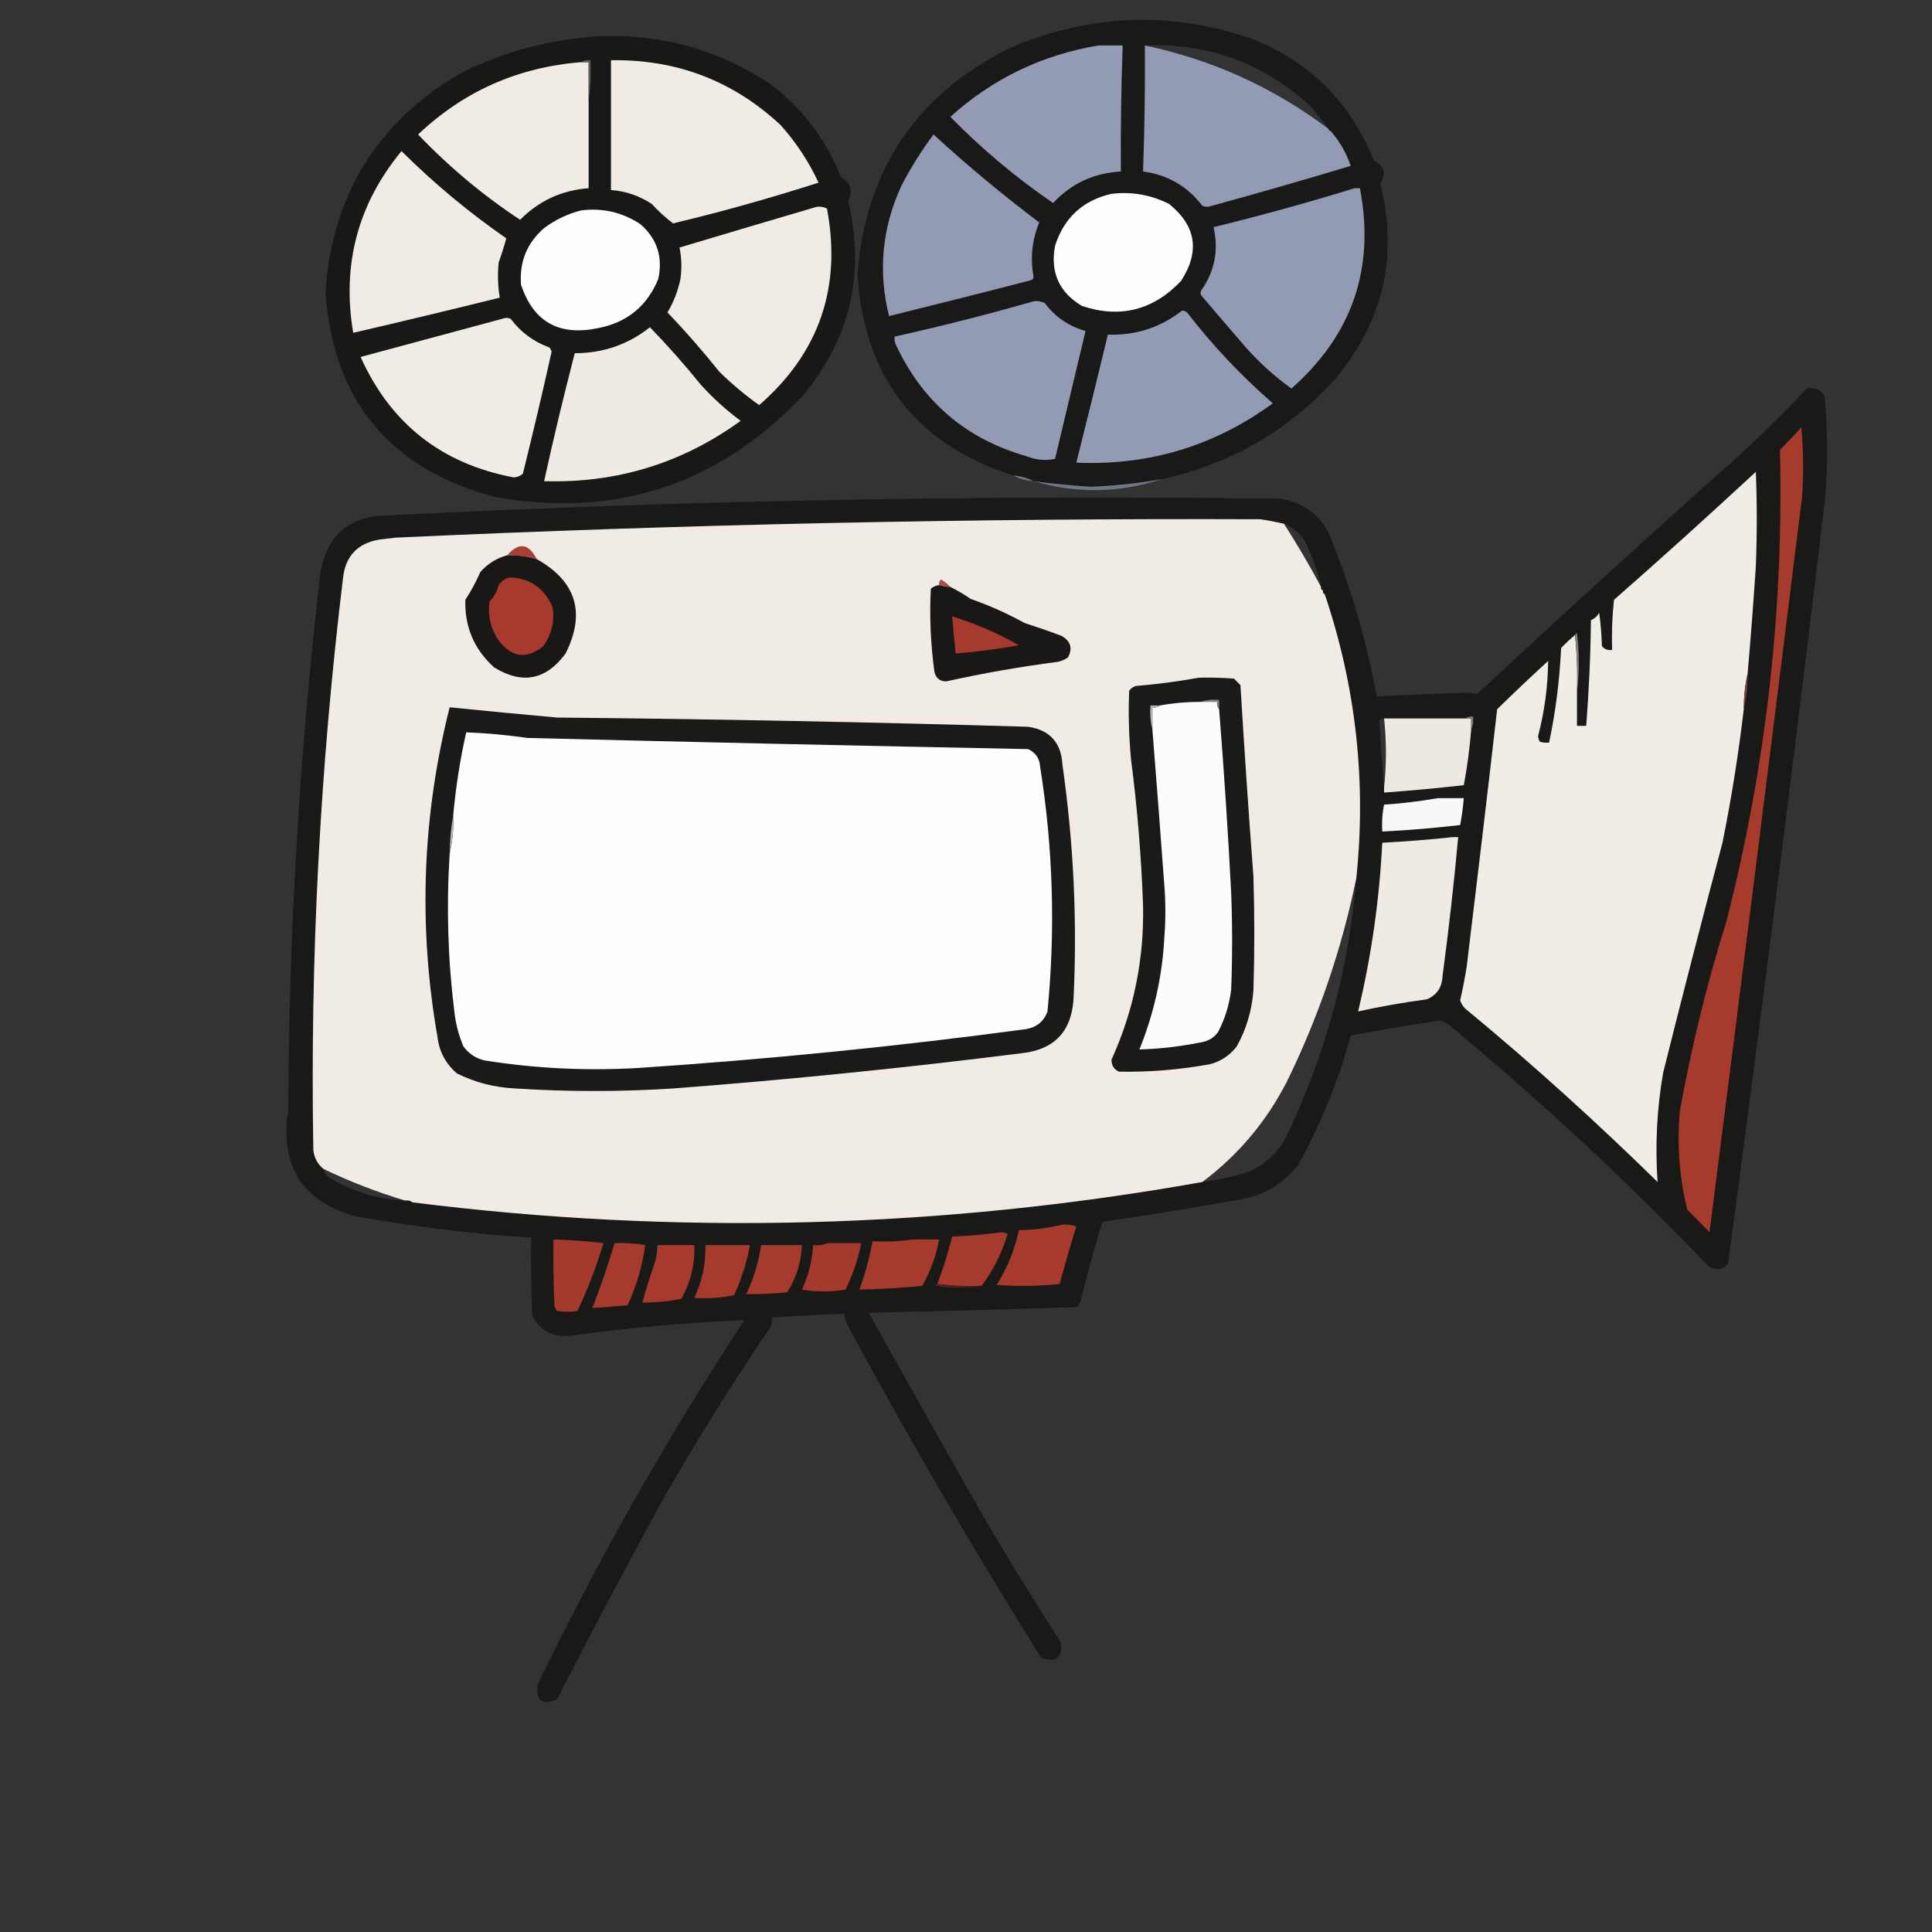 <?xml version="1.0" encoding="UTF-8"?>
<svg xmlns="http://www.w3.org/2000/svg" xmlns:xlink="http://www.w3.org/1999/xlink" width="50pt" height="50pt" viewBox="0 0 50 50" version="1.1">
<rect x="0" y="0" width="50" height="50" fill="#333333" stroke="none"/>
<defs>
<filter id="alpha" filterUnits="objectBoundingBox" x="0%" y="0%" width="100%" height="100%">
  <feColorMatrix type="matrix" in="SourceGraphic" values="0 0 0 0 1 0 0 0 0 1 0 0 0 0 1 0 0 0 1 0"/>
</filter>
<mask id="mask0">
  <g filter="url(#alpha)">
<rect x="0" y="0" width="50" height="50" style="fill:rgb(0%,0%,0%);fill-opacity:0.98;stroke:none;"/>
  </g>
</mask>
<clipPath id="clip1">
  <rect width="50" height="50"/>
</clipPath>
<g id="surface6" clip-path="url(#clip1)">
<path style=" stroke:none;fill-rule:evenodd;fill:rgb(9.412%,9.412%,8.627%);fill-opacity:1;" d="M 30.062 12.402 C 29.461 12.508 28.852 12.57 28.238 12.598 C 27.742 12.566 27.246 12.52 26.75 12.453 C 26.59 12.367 26.414 12.32 26.223 12.309 C 23.703 11.492 22.359 9.754 22.191 7.102 C 22.398 4.402 23.711 2.449 26.129 1.246 C 28.195 0.359 30.289 0.277 32.414 1.008 C 33.91 1.609 34.957 2.656 35.555 4.152 C 35.824 4.293 35.883 4.492 35.723 4.75 C 36.191 6.637 35.797 8.324 34.551 9.812 C 33.332 11.152 31.836 12.016 30.062 12.402 Z M 29.629 1.176 C 31.277 1.109 32.711 1.637 33.926 2.758 C 34.086 2.945 34.238 3.137 34.383 3.336 C 32.965 2.266 31.379 1.547 29.629 1.176 Z M 29.629 1.176 "/>
</g>
<mask id="mask1">
  <g filter="url(#alpha)">
<rect x="0" y="0" width="50" height="50" style="fill:rgb(0%,0%,0%);fill-opacity:0.976;stroke:none;"/>
  </g>
</mask>
<clipPath id="clip2">
  <rect width="50" height="50"/>
</clipPath>
<g id="surface9" clip-path="url(#clip2)">
<path style=" stroke:none;fill-rule:evenodd;fill:rgb(9.412%,9.412%,8.627%);fill-opacity:1;" d="M 15.523 0.938 C 17.156 0.875 18.641 1.301 19.984 2.207 C 20.793 2.84 21.383 3.629 21.762 4.582 C 22.02 4.738 22.086 4.945 21.953 5.207 C 22.402 7.109 21.996 8.805 20.73 10.293 C 18.547 12.562 15.898 13.418 12.789 12.859 C 10.078 12.125 8.621 10.359 8.422 7.559 C 8.59 5.07 9.742 3.191 11.875 1.918 C 13.027 1.336 14.246 1.008 15.523 0.938 Z M 15.523 0.938 "/>
</g>
<mask id="mask2">
  <g filter="url(#alpha)">
<rect x="0" y="0" width="50" height="50" style="fill:rgb(0%,0%,0%);fill-opacity:0.992;stroke:none;"/>
  </g>
</mask>
<clipPath id="clip3">
  <rect width="50" height="50"/>
</clipPath>
<g id="surface12" clip-path="url(#clip3)">
<path style=" stroke:none;fill-rule:evenodd;fill:rgb(57.647%,60.784%,70.98%);fill-opacity:1;" d="M 29.629 1.176 C 31.379 1.547 32.965 2.266 34.383 3.336 C 34.383 3.367 34.398 3.383 34.43 3.383 C 34.664 3.648 34.84 3.953 34.957 4.293 C 33.762 4.652 32.562 4.996 31.359 5.328 C 31.277 5.359 31.199 5.359 31.117 5.328 C 30.73 4.82 30.219 4.523 29.582 4.438 C 29.621 3.352 29.637 2.266 29.629 1.176 Z M 29.629 1.176 "/>
</g>
<mask id="mask3">
  <g filter="url(#alpha)">
<rect x="0" y="0" width="50" height="50" style="fill:rgb(0%,0%,0%);fill-opacity:0.965;stroke:none;"/>
  </g>
</mask>
<clipPath id="clip4">
  <rect width="50" height="50"/>
</clipPath>
<g id="surface15" clip-path="url(#clip4)">
<path style=" stroke:none;fill-rule:evenodd;fill:rgb(9.412%,9.412%,8.627%);fill-opacity:1;" d="M 46.762 10.055 C 46.961 10.016 47.113 10.078 47.219 10.246 C 47.309 11.172 47.309 12.102 47.219 13.027 C 46.434 19.594 45.602 26.152 44.723 32.703 C 44.578 32.863 44.41 32.887 44.219 32.773 C 42.082 30.539 39.824 28.445 37.453 26.488 C 37.395 26.449 37.328 26.426 37.262 26.414 C 36.488 26.523 35.723 26.652 34.957 26.801 C 34.637 27.977 34.18 29.098 33.59 30.16 C 33.203 30.645 32.699 30.941 32.078 31.047 C 30.898 31.258 29.715 31.449 28.527 31.621 C 28.332 32.281 28.148 32.945 27.977 33.613 C 27.961 33.699 27.922 33.773 27.855 33.828 C 26.066 33.887 24.277 33.934 22.48 33.973 C 23.441 35.695 24.41 37.414 25.383 39.133 C 26.047 40.266 26.734 41.387 27.445 42.492 C 27.508 42.906 27.34 43.039 26.945 42.898 C 25.18 40.086 23.508 37.215 21.93 34.285 C 21.875 34.195 21.852 34.102 21.855 33.996 C 21.234 34.023 20.609 34.055 19.984 34.094 C 19.992 34.195 19.969 34.293 19.914 34.383 C 18.91 35.859 17.965 37.379 17.082 38.941 C 16.172 40.605 15.281 42.285 14.418 43.977 C 14.035 44.148 13.867 44.02 13.914 43.594 C 15.5 40.324 17.281 37.18 19.266 34.164 C 17.75 34.23 16.238 34.363 14.73 34.574 C 14.289 34.602 13.969 34.426 13.773 34.047 C 13.746 33.375 13.738 32.703 13.746 32.031 C 12.219 31.93 10.699 31.746 9.188 31.477 C 7.809 31.078 7.234 30.16 7.461 28.719 C 7.477 24.047 7.758 19.395 8.301 14.754 C 8.492 13.832 9.059 13.359 10.004 13.34 C 17.711 12.949 25.422 12.809 33.133 12.906 C 33.824 13.023 34.281 13.418 34.5 14.082 C 35.008 15.359 35.383 16.672 35.629 18.02 C 36.426 17.984 37.227 17.953 38.027 17.922 C 38.094 17.93 38.16 17.945 38.219 17.969 C 40.438 15.906 42.676 13.863 44.938 11.852 C 45.57 11.277 46.176 10.676 46.762 10.055 Z M 33.23 13.555 C 33.43 13.637 33.598 13.766 33.734 13.941 C 33.938 14.336 34.09 14.754 34.188 15.188 C 33.891 14.633 33.57 14.086 33.23 13.555 Z M 35.82 18.594 C 35.883 19.188 35.883 19.781 35.82 20.371 C 35.77 19.801 35.727 19.227 35.699 18.641 C 35.734 18.605 35.773 18.59 35.82 18.594 Z M 35.102 22.723 C 34.91 25.094 34.293 27.348 33.254 29.488 C 33.031 29.867 32.719 30.148 32.316 30.328 C 31.926 30.449 31.523 30.535 31.117 30.59 C 32.043 29.895 32.77 29.031 33.301 28 C 34.129 26.312 34.727 24.551 35.102 22.723 Z M 8.375 30.254 C 9.059 30.582 9.762 30.855 10.484 31.07 C 9.777 31.039 9.121 30.84 8.516 30.469 C 8.438 30.418 8.391 30.344 8.375 30.254 Z M 8.375 30.254 "/>
</g>
<mask id="mask4">
  <g filter="url(#alpha)">
<rect x="0" y="0" width="50" height="50" style="fill:rgb(0%,0%,0%);fill-opacity:0.718;stroke:none;"/>
  </g>
</mask>
<clipPath id="clip5">
  <rect width="50" height="50"/>
</clipPath>
<g id="surface18" clip-path="url(#clip5)">
<path style=" stroke:none;fill-rule:evenodd;fill:rgb(53.725%,56.863%,66.275%);fill-opacity:1;" d="M 30.062 12.402 C 28.961 12.762 27.859 12.777 26.75 12.453 C 27.246 12.52 27.742 12.566 28.238 12.598 C 28.852 12.57 29.461 12.508 30.062 12.402 Z M 30.062 12.402 "/>
</g>
<mask id="mask5">
  <g filter="url(#alpha)">
<rect x="0" y="0" width="50" height="50" style="fill:rgb(0%,0%,0%);fill-opacity:0.988;stroke:none;"/>
  </g>
</mask>
<clipPath id="clip6">
  <rect width="50" height="50"/>
</clipPath>
<g id="surface21" clip-path="url(#clip6)">
<path style=" stroke:none;fill-rule:evenodd;fill:rgb(94.118%,92.549%,89.804%);fill-opacity:1;" d="M 35.82 18.594 C 36.523 18.594 37.227 18.594 37.934 18.594 C 37.98 18.594 38.027 18.594 38.074 18.594 C 38.074 18.691 38.074 18.785 38.074 18.883 C 38.035 19.367 37.973 19.844 37.883 20.32 C 37.199 20.398 36.508 20.461 35.82 20.512 C 35.82 20.465 35.82 20.418 35.82 20.371 C 35.883 19.781 35.883 19.188 35.82 18.594 Z M 35.82 18.594 "/>
</g>
</defs>
<g id="surface1">
<use xlink:href="#surface6" mask="url(#mask0)"/>
<use xlink:href="#surface9" mask="url(#mask1)"/>
<path style=" stroke:none;fill-rule:evenodd;fill:rgb(57.647%,60.784%,70.98%);fill-opacity:1;" d="M 28.43 1.176 C 28.641 1.176 28.848 1.176 29.055 1.176 C 29.016 2.262 29 3.352 29.008 4.438 C 28.312 4.477 27.727 4.746 27.254 5.254 C 26.297 4.602 25.41 3.855 24.594 3.023 C 25.691 2.035 26.973 1.418 28.43 1.176 Z M 28.43 1.176 "/>
<use xlink:href="#surface12" mask="url(#mask2)"/>
<path style=" stroke:none;fill-rule:evenodd;fill:rgb(94.118%,92.549%,89.804%);fill-opacity:1;" d="M 15.812 1.559 C 17.508 1.531 18.973 2.09 20.203 3.238 C 20.602 3.684 20.93 4.18 21.184 4.727 C 19.945 5.125 18.691 5.477 17.418 5.781 C 17.223 5.633 17.039 5.465 16.867 5.277 C 16.543 5.066 16.191 4.945 15.812 4.918 C 15.812 3.797 15.812 2.68 15.812 1.559 Z M 15.812 1.559 "/>
<path style=" stroke:none;fill-rule:evenodd;fill:rgb(94.118%,92.549%,89.804%);fill-opacity:1;" d="M 15.043 1.609 C 15.105 1.609 15.172 1.609 15.234 1.609 C 15.234 1.945 15.234 2.277 15.234 2.613 C 15.234 3.367 15.234 4.117 15.234 4.871 C 14.539 4.922 13.949 5.195 13.461 5.688 C 12.5 5.055 11.617 4.316 10.82 3.48 C 12.004 2.359 13.41 1.738 15.043 1.609 Z M 15.043 1.609 "/>
<path style=" stroke:none;fill-rule:evenodd;fill:rgb(38.039%,37.255%,35.686%);fill-opacity:1;" d="M 15.043 1.609 C 15.109 1.562 15.191 1.547 15.281 1.559 C 15.297 1.922 15.281 2.273 15.234 2.613 C 15.234 2.277 15.234 1.945 15.234 1.609 C 15.172 1.609 15.105 1.609 15.043 1.609 Z M 15.043 1.609 "/>
<path style=" stroke:none;fill-rule:evenodd;fill:rgb(57.255%,60.392%,70.588%);fill-opacity:1;" d="M 24.16 3.48 C 25.035 4.285 25.949 5.043 26.895 5.758 C 26.707 6.215 26.66 6.688 26.75 7.172 C 26.742 7.203 26.727 7.227 26.703 7.246 C 25.473 7.566 24.242 7.875 23.008 8.18 C 22.723 7.031 22.824 5.914 23.32 4.824 C 23.566 4.348 23.844 3.902 24.16 3.48 Z M 24.16 3.48 "/>
<path style=" stroke:none;fill-rule:evenodd;fill:rgb(94.118%,92.549%,89.804%);fill-opacity:1;" d="M 10.391 3.91 C 11.227 4.742 12.133 5.496 13.102 6.168 C 13.047 6.371 12.984 6.578 12.906 6.789 C 12.875 7.094 12.883 7.398 12.934 7.703 C 11.672 8.016 10.406 8.32 9.141 8.613 C 8.844 6.852 9.258 5.285 10.391 3.91 Z M 10.391 3.91 "/>
<path style=" stroke:none;fill-rule:evenodd;fill:rgb(57.255%,60.392%,70.588%);fill-opacity:1;" d="M 35.055 4.871 C 35.102 4.871 35.148 4.871 35.195 4.871 C 35.59 6.938 35 8.664 33.422 10.055 C 32.992 9.746 32.602 9.395 32.246 8.996 C 31.863 8.551 31.477 8.102 31.094 7.652 C 31.062 7.605 31.062 7.559 31.094 7.508 C 31.438 7.012 31.543 6.469 31.406 5.879 C 32.637 5.578 33.852 5.242 35.055 4.871 Z M 35.055 4.871 "/>
<path style=" stroke:none;fill-rule:evenodd;fill:rgb(99.216%,99.216%,99.216%);fill-opacity:1;" d="M 28.766 5.016 C 29.293 4.953 29.785 5.043 30.254 5.277 C 30.957 5.844 31.059 6.508 30.566 7.27 C 29.844 8.031 28.988 8.246 28 7.918 C 27.406 7.562 27.176 7.043 27.305 6.359 C 27.539 5.633 28.027 5.184 28.766 5.016 Z M 28.766 5.016 "/>
<path style=" stroke:none;fill-rule:evenodd;fill:rgb(94.118%,92.549%,89.804%);fill-opacity:1;" d="M 21.137 5.352 C 21.23 5.34 21.32 5.355 21.402 5.398 C 21.785 7.434 21.203 9.129 19.648 10.484 C 19.285 10.227 18.941 9.938 18.617 9.621 C 18.191 9.09 17.746 8.578 17.273 8.086 C 17.43 7.824 17.543 7.539 17.609 7.223 C 17.648 6.945 17.641 6.676 17.586 6.406 C 18.773 6.051 19.957 5.699 21.137 5.352 Z M 21.137 5.352 "/>
<path style=" stroke:none;fill-rule:evenodd;fill:rgb(99.216%,99.216%,98.824%);fill-opacity:1;" d="M 15.043 5.445 C 15.602 5.375 16.113 5.496 16.578 5.805 C 17.008 6.184 17.16 6.656 17.035 7.223 C 16.746 7.922 16.227 8.348 15.477 8.492 C 14.465 8.703 13.801 8.328 13.484 7.367 C 13.438 6.777 13.637 6.289 14.082 5.902 C 14.375 5.684 14.695 5.531 15.043 5.445 Z M 15.043 5.445 "/>
<path style=" stroke:none;fill-rule:evenodd;fill:rgb(57.255%,60.392%,70.588%);fill-opacity:1;" d="M 26.75 7.797 C 26.852 7.781 26.949 7.801 27.039 7.844 C 27.312 8.207 27.664 8.445 28.094 8.566 C 27.832 9.668 27.566 10.77 27.305 11.875 C 27.051 11.93 26.805 11.902 26.559 11.805 C 24.988 11.355 23.863 10.387 23.176 8.902 C 23.152 8.84 23.145 8.773 23.152 8.711 C 24.367 8.441 25.566 8.137 26.75 7.797 Z M 26.75 7.797 "/>
<path style=" stroke:none;fill-rule:evenodd;fill:rgb(57.255%,60.392%,70.588%);fill-opacity:1;" d="M 30.59 8.039 C 30.664 8.039 30.719 8.07 30.758 8.133 C 31.41 8.973 32.137 9.738 32.941 10.438 C 31.426 11.543 29.73 12.055 27.855 11.973 C 28.133 10.867 28.406 9.766 28.672 8.66 C 29.391 8.684 30.031 8.477 30.59 8.039 Z M 30.59 8.039 "/>
<path style=" stroke:none;fill-rule:evenodd;fill:rgb(93.725%,92.157%,89.804%);fill-opacity:1;" d="M 13.074 8.23 C 13.125 8.223 13.176 8.23 13.219 8.254 C 13.48 8.602 13.816 8.848 14.227 8.996 C 14.242 9.027 14.258 9.062 14.277 9.094 C 14.043 10.152 13.793 11.207 13.531 12.262 C 13.465 12.316 13.387 12.352 13.293 12.355 C 11.43 12.004 10.109 10.965 9.332 9.238 C 10.582 8.902 11.832 8.566 13.074 8.23 Z M 13.074 8.23 "/>
<path style=" stroke:none;fill-rule:evenodd;fill:rgb(93.725%,92.157%,89.412%);fill-opacity:1;" d="M 16.82 8.469 C 17.281 8.945 17.719 9.438 18.137 9.957 C 18.453 10.305 18.797 10.617 19.168 10.891 C 17.656 11.988 15.961 12.508 14.082 12.453 C 14.324 11.344 14.59 10.238 14.875 9.141 C 15.605 9.141 16.254 8.918 16.82 8.469 Z M 16.82 8.469 "/>
<use xlink:href="#surface15" mask="url(#mask3)"/>
<path style=" stroke:none;fill-rule:evenodd;fill:rgb(65.098%,22.745%,17.647%);fill-opacity:1;" d="M 46.617 11.059 C 46.672 11.645 46.68 12.234 46.641 12.836 C 45.852 19.188 45.055 25.535 44.242 31.887 C 44.051 31.695 43.859 31.5 43.668 31.309 C 43.461 30.477 43.398 29.629 43.473 28.766 C 43.77 27.109 44.168 25.477 44.672 23.871 C 45.703 19.859 46.164 15.781 46.066 11.637 C 46.258 11.449 46.441 11.258 46.617 11.059 Z M 46.617 11.059 "/>
<path style=" stroke:none;fill-rule:evenodd;fill:rgb(94.118%,92.549%,90.196%);fill-opacity:1;" d="M 45.227 17.441 C 45.16 17.734 45.129 18.039 45.129 18.355 C 44.992 19.512 44.809 20.664 44.578 21.809 C 44.051 23.789 43.539 25.773 43.043 27.758 C 42.879 28.699 42.832 29.641 42.898 30.59 C 41.316 29.039 39.68 27.559 37.98 26.152 C 37.887 26.082 37.824 25.996 37.789 25.887 C 37.855 25.602 37.91 25.312 37.957 25.023 C 38.227 22.801 38.492 20.578 38.746 18.355 C 39.18 17.93 39.621 17.512 40.066 17.105 C 40.059 17.766 39.973 18.41 39.805 19.051 C 39.809 19.102 39.824 19.152 39.852 19.195 C 39.93 19.219 40.008 19.227 40.09 19.219 C 40.262 18.41 40.363 17.594 40.402 16.77 C 40.52 16.648 40.637 16.535 40.762 16.434 C 40.812 16.922 40.828 17.418 40.812 17.922 C 40.812 18.211 40.812 18.5 40.812 18.785 C 40.891 18.785 40.973 18.785 41.051 18.785 C 41.121 17.875 41.164 16.965 41.172 16.051 C 41.266 16.012 41.336 15.949 41.387 15.859 C 41.426 16.145 41.449 16.434 41.457 16.723 C 41.527 16.805 41.613 16.836 41.723 16.82 C 41.707 16.387 41.723 15.953 41.77 15.523 C 43.008 14.438 44.23 13.332 45.441 12.211 C 45.473 13.027 45.473 13.844 45.441 14.66 C 45.379 15.59 45.309 16.516 45.227 17.441 Z M 45.227 17.441 "/>
<path style=" stroke:none;fill-rule:evenodd;fill:rgb(43.529%,45.882%,52.941%);fill-opacity:1;" d="M 26.223 12.309 C 26.414 12.32 26.59 12.367 26.75 12.453 C 26.559 12.441 26.383 12.391 26.223 12.309 Z M 26.223 12.309 "/>
<use xlink:href="#surface18" mask="url(#mask4)"/>
<path style=" stroke:none;fill-rule:evenodd;fill:rgb(94.118%,92.549%,89.804%);fill-opacity:1;" d="M 33.23 13.555 C 33.57 14.086 33.891 14.633 34.188 15.188 C 34.18 15.234 34.195 15.266 34.238 15.281 C 34.23 15.332 34.246 15.363 34.285 15.379 C 35.09 17.766 35.363 20.211 35.102 22.723 C 34.727 24.551 34.129 26.312 33.301 28 C 32.77 29.031 32.043 29.895 31.117 30.59 C 24.332 31.801 17.52 31.977 10.676 31.117 C 10.625 31.074 10.562 31.059 10.484 31.07 C 9.762 30.855 9.059 30.582 8.375 30.254 C 8.223 30.133 8.137 29.973 8.109 29.773 C 8.023 24.812 8.281 19.871 8.879 14.945 C 8.945 14.387 9.258 14.059 9.812 13.965 C 9.957 13.949 10.102 13.93 10.246 13.914 C 17.695 13.57 25.148 13.41 32.605 13.438 C 32.816 13.465 33.023 13.508 33.23 13.555 Z M 33.23 13.555 "/>
<path style=" stroke:none;fill-rule:evenodd;fill:rgb(66.275%,25.098%,20%);fill-opacity:1;" d="M 13.891 14.469 C 13.641 14.398 13.387 14.363 13.125 14.371 C 13.426 14.027 13.68 14.059 13.891 14.469 Z M 13.891 14.469 "/>
<path style=" stroke:none;fill-rule:evenodd;fill:rgb(9.804%,9.412%,8.627%);fill-opacity:1;" d="M 13.125 14.371 C 13.387 14.363 13.641 14.398 13.891 14.469 C 14.914 15.047 15.164 15.859 14.637 16.914 C 14.129 17.602 13.516 17.719 12.789 17.273 C 12.27 16.805 12.023 16.223 12.043 15.523 C 12.195 15.293 12.32 15.055 12.43 14.805 C 12.617 14.59 12.852 14.445 13.125 14.371 Z M 13.125 14.371 "/>
<path style=" stroke:none;fill-rule:evenodd;fill:rgb(65.49%,22.745%,17.647%);fill-opacity:1;" d="M 13.172 14.945 C 13.711 14.957 14.086 15.215 14.301 15.715 C 14.359 16.082 14.277 16.418 14.059 16.723 C 13.633 17.066 13.25 17.02 12.906 16.578 C 12.699 16.273 12.621 15.938 12.668 15.57 C 12.785 15.449 12.863 15.305 12.906 15.141 C 12.98 15.043 13.066 14.98 13.172 14.945 Z M 13.172 14.945 "/>
<path style=" stroke:none;fill-rule:evenodd;fill:rgb(66.667%,30.98%,25.882%);fill-opacity:1;" d="M 24.594 15.188 C 24.492 15.188 24.398 15.172 24.305 15.141 C 24.293 15.082 24.309 15.035 24.352 14.996 C 24.445 15.047 24.523 15.113 24.594 15.188 Z M 24.594 15.188 "/>
<path style=" stroke:none;fill-rule:evenodd;fill:rgb(9.804%,9.412%,8.627%);fill-opacity:1;" d="M 24.305 15.141 C 24.398 15.172 24.492 15.188 24.594 15.188 C 24.773 15.277 24.949 15.383 25.121 15.5 C 25.602 15.668 26.066 15.875 26.512 16.121 C 26.836 16.227 27.156 16.336 27.473 16.457 C 27.707 16.59 27.766 16.773 27.641 17.012 C 27.559 17.07 27.473 17.109 27.375 17.129 C 26.406 17.254 25.445 17.422 24.496 17.633 C 24.328 17.637 24.227 17.555 24.184 17.395 C 24.086 16.676 24.051 15.957 24.09 15.234 C 24.152 15.184 24.223 15.152 24.305 15.141 Z M 24.305 15.141 "/>
<path style=" stroke:none;fill-rule:evenodd;fill:rgb(65.098%,22.745%,17.647%);fill-opacity:1;" d="M 24.641 15.953 C 25.242 16.137 25.82 16.383 26.367 16.699 C 25.828 16.797 25.281 16.867 24.734 16.914 C 24.699 16.594 24.668 16.273 24.641 15.953 Z M 24.641 15.953 "/>
<path style=" stroke:none;fill-rule:evenodd;fill:rgb(51.373%,50.588%,48.627%);fill-opacity:1;" d="M 40.762 16.434 C 40.766 16.41 40.781 16.395 40.812 16.387 C 40.875 16.906 40.875 17.418 40.812 17.922 C 40.828 17.418 40.812 16.922 40.762 16.434 Z M 40.762 16.434 "/>
<path style=" stroke:none;fill-rule:evenodd;fill:rgb(10.196%,10.196%,9.412%);fill-opacity:1;" d="M 31.023 17.539 C 31.328 17.531 31.629 17.539 31.934 17.562 C 31.988 17.617 32.047 17.676 32.102 17.73 C 32.203 19.379 32.312 21.027 32.438 22.672 C 32.469 23.664 32.469 24.656 32.438 25.648 C 32.395 26.16 32.254 26.641 32.004 27.086 C 31.824 27.316 31.594 27.469 31.309 27.543 C 30.531 27.684 29.746 27.75 28.957 27.734 C 28.828 27.672 28.762 27.57 28.766 27.422 C 29.344 26.152 29.613 24.816 29.582 23.418 C 29.535 22.156 29.434 20.902 29.27 19.648 C 29.215 19.059 29.199 18.469 29.223 17.875 C 29.266 17.816 29.32 17.777 29.391 17.754 C 29.945 17.707 30.488 17.637 31.023 17.539 Z M 31.023 17.539 "/>
<path style=" stroke:none;fill-rule:evenodd;fill:rgb(47.451%,26.275%,23.137%);fill-opacity:1;" d="M 45.227 17.441 C 45.227 17.758 45.195 18.062 45.129 18.355 C 45.129 18.039 45.16 17.734 45.227 17.441 Z M 45.227 17.441 "/>
<path style=" stroke:none;fill-rule:evenodd;fill:rgb(50.98%,50.98%,50.588%);fill-opacity:1;" d="M 31.07 18.164 C 31.219 18.113 31.379 18.098 31.551 18.113 C 31.551 18.195 31.551 18.273 31.551 18.355 C 31.504 18.305 31.488 18.238 31.5 18.164 C 31.359 18.164 31.215 18.164 31.07 18.164 Z M 31.07 18.164 "/>
<path style=" stroke:none;fill-rule:evenodd;fill:rgb(98.824%,98.824%,98.824%);fill-opacity:1;" d="M 31.07 18.164 C 31.215 18.164 31.359 18.164 31.5 18.164 C 31.488 18.238 31.504 18.305 31.551 18.355 C 31.676 19.938 31.781 21.52 31.863 23.105 C 31.895 23.938 31.895 24.77 31.863 25.602 C 31.82 25.988 31.707 26.355 31.527 26.703 C 31.426 26.848 31.289 26.934 31.117 26.969 C 30.578 27.078 30.035 27.145 29.488 27.16 C 29.863 26.23 30.082 25.262 30.133 24.258 C 30.168 23.809 30.168 23.359 30.133 22.914 C 30.035 21.566 29.93 20.223 29.824 18.883 C 29.824 18.691 29.824 18.5 29.824 18.305 C 29.898 18.32 29.965 18.305 30.016 18.258 C 30.363 18.195 30.715 18.164 31.07 18.164 Z M 31.07 18.164 "/>
<path style=" stroke:none;fill-rule:evenodd;fill:rgb(10.196%,10.196%,9.412%);fill-opacity:1;" d="M 11.637 18.305 C 12.562 18.398 13.492 18.488 14.418 18.57 C 18.484 18.609 22.547 18.688 26.609 18.809 C 27.168 18.891 27.465 19.219 27.496 19.793 C 27.785 21.816 27.883 23.848 27.781 25.887 C 27.719 26.703 27.277 27.16 26.465 27.254 C 23.465 27.633 20.457 27.938 17.441 28.168 C 16.066 28.258 14.691 28.258 13.316 28.168 C 12.793 28.141 12.297 28.016 11.828 27.781 C 11.539 27.535 11.371 27.227 11.324 26.848 C 10.82 23.973 10.926 21.125 11.637 18.305 Z M 11.637 18.305 "/>
<path style=" stroke:none;fill-rule:evenodd;fill:rgb(70.98%,70.98%,70.588%);fill-opacity:1;" d="M 30.016 18.258 C 29.965 18.305 29.898 18.32 29.824 18.305 C 29.824 18.5 29.824 18.691 29.824 18.883 C 29.773 18.684 29.758 18.477 29.773 18.258 C 29.855 18.258 29.934 18.258 30.016 18.258 Z M 30.016 18.258 "/>
<use xlink:href="#surface21" mask="url(#mask5)"/>
<path style=" stroke:none;fill-rule:evenodd;fill:rgb(49.412%,48.627%,47.059%);fill-opacity:1;" d="M 37.934 18.594 C 37.984 18.551 38.047 18.535 38.125 18.547 C 38.137 18.668 38.121 18.781 38.074 18.883 C 38.074 18.785 38.074 18.691 38.074 18.594 C 38.027 18.594 37.98 18.594 37.934 18.594 Z M 37.934 18.594 "/>
<path style=" stroke:none;fill-rule:evenodd;fill:rgb(99.608%,99.608%,99.608%);fill-opacity:1;" d="M 11.637 22.098 C 11.711 21.773 11.742 21.438 11.73 21.09 C 11.797 20.367 11.906 19.656 12.066 18.953 C 12.598 18.973 13.125 19.023 13.652 19.098 C 17.969 19.207 22.289 19.301 26.609 19.387 C 26.801 19.477 26.906 19.629 26.918 19.84 C 27.254 21.945 27.316 24.055 27.109 26.176 C 27.016 26.434 26.832 26.582 26.559 26.633 C 23.211 27.082 19.852 27.418 16.484 27.641 C 15.164 27.715 13.852 27.652 12.547 27.445 C 12.32 27.395 12.137 27.273 11.996 27.086 C 11.871 26.797 11.793 26.492 11.758 26.176 C 11.59 24.82 11.551 23.461 11.637 22.098 Z M 11.637 22.098 "/>
<path style=" stroke:none;fill-rule:evenodd;fill:rgb(97.255%,97.255%,97.255%);fill-opacity:1;" d="M 37.211 20.656 C 37.438 20.656 37.66 20.656 37.883 20.656 C 37.863 20.895 37.832 21.125 37.789 21.352 C 37.117 21.43 36.445 21.488 35.773 21.52 C 35.758 21.285 35.773 21.051 35.82 20.824 C 36.293 20.793 36.758 20.734 37.211 20.656 Z M 37.211 20.656 "/>
<path style=" stroke:none;fill-rule:evenodd;fill:rgb(93.725%,92.157%,89.412%);fill-opacity:1;" d="M 37.598 21.664 C 37.645 21.664 37.691 21.664 37.738 21.664 C 37.629 22.867 37.492 24.066 37.332 25.266 C 37.32 25.551 37.184 25.754 36.926 25.863 C 36.328 25.941 35.734 26.047 35.148 26.176 C 35.492 24.738 35.699 23.285 35.773 21.809 C 36.391 21.777 36.996 21.73 37.598 21.664 Z M 37.598 21.664 "/>
<path style=" stroke:none;fill-rule:evenodd;fill:rgb(70.98%,70.196%,68.627%);fill-opacity:1;" d="M 11.73 21.09 C 11.742 21.438 11.711 21.773 11.637 22.098 C 11.641 21.75 11.672 21.414 11.73 21.09 Z M 11.73 21.09 "/>
<path style=" stroke:none;fill-rule:evenodd;fill:rgb(65.49%,22.745%,17.647%);fill-opacity:1;" d="M 27.473 31.695 C 27.602 31.68 27.73 31.695 27.855 31.742 C 27.703 32.234 27.559 32.73 27.422 33.23 C 26.879 33.285 26.336 33.293 25.793 33.254 C 26.07 32.816 26.262 32.344 26.367 31.836 C 26.746 31.832 27.113 31.785 27.473 31.695 Z M 27.473 31.695 "/>
<path style=" stroke:none;fill-rule:evenodd;fill:rgb(65.098%,22.745%,17.647%);fill-opacity:1;" d="M 25.406 33.277 C 25.016 33.293 24.633 33.277 24.258 33.23 C 24.41 32.828 24.535 32.422 24.641 32.004 C 25.082 31.984 25.523 31.941 25.961 31.887 C 26 31.902 26.039 31.918 26.078 31.934 C 25.93 32.426 25.707 32.871 25.406 33.277 Z M 25.406 33.277 "/>
<path style=" stroke:none;fill-rule:evenodd;fill:rgb(64.706%,22.353%,17.647%);fill-opacity:1;" d="M 14.324 32.078 C 14.758 32.09 15.188 32.121 15.617 32.172 C 15.438 32.773 15.215 33.359 14.945 33.926 C 14.77 33.957 14.594 33.957 14.418 33.926 C 14.391 33.891 14.367 33.848 14.348 33.805 C 14.324 33.23 14.316 32.652 14.324 32.078 Z M 14.324 32.078 "/>
<path style=" stroke:none;fill-rule:evenodd;fill:rgb(65.098%,22.745%,17.647%);fill-opacity:1;" d="M 23.633 32.078 C 23.855 32.078 24.082 32.078 24.305 32.078 C 24.227 32.5 24.082 32.898 23.871 33.277 C 23.328 33.332 22.785 33.363 22.242 33.375 C 22.391 32.969 22.504 32.551 22.578 32.125 C 22.938 32.141 23.289 32.125 23.633 32.078 Z M 23.633 32.078 "/>
<path style=" stroke:none;fill-rule:evenodd;fill:rgb(65.098%,22.745%,17.647%);fill-opacity:1;" d="M 15.906 32.172 C 16.176 32.16 16.438 32.176 16.699 32.223 C 16.625 32.762 16.473 33.281 16.242 33.781 C 15.938 33.805 15.633 33.828 15.332 33.852 C 15.543 33.301 15.734 32.742 15.906 32.172 Z M 15.906 32.172 "/>
<path style=" stroke:none;fill-rule:evenodd;fill:rgb(64.706%,22.353%,17.647%);fill-opacity:1;" d="M 21.426 32.172 C 21.715 32.172 22 32.172 22.289 32.172 C 22.207 32.59 22.07 32.988 21.883 33.375 C 21.508 33.438 21.133 33.438 20.754 33.375 C 20.926 33.008 21.02 32.625 21.043 32.223 C 21.18 32.238 21.309 32.219 21.426 32.172 Z M 21.426 32.172 "/>
<path style=" stroke:none;fill-rule:evenodd;fill:rgb(65.49%,22.745%,17.647%);fill-opacity:1;" d="M 17.012 32.223 C 17.332 32.223 17.648 32.223 17.969 32.223 C 17.988 32.715 17.875 33.18 17.633 33.613 C 17.301 33.68 16.965 33.711 16.625 33.711 C 16.715 33.371 16.82 33.035 16.938 32.703 C 16.988 32.547 17.012 32.387 17.012 32.223 Z M 17.012 32.223 "/>
<path style=" stroke:none;fill-rule:evenodd;fill:rgb(65.098%,22.745%,17.647%);fill-opacity:1;" d="M 19.699 32.223 C 20.051 32.223 20.402 32.223 20.754 32.223 C 20.734 32.668 20.609 33.074 20.371 33.445 C 20.016 33.48 19.664 33.496 19.312 33.492 C 19.504 33.086 19.633 32.664 19.699 32.223 Z M 19.699 32.223 "/>
<path style=" stroke:none;fill-rule:evenodd;fill:rgb(65.098%,22.745%,17.647%);fill-opacity:1;" d="M 18.258 32.223 C 18.641 32.223 19.027 32.223 19.41 32.223 C 19.328 32.668 19.191 33.102 19 33.516 C 18.664 33.59 18.32 33.613 17.969 33.59 C 18.172 33.156 18.266 32.699 18.258 32.223 Z M 18.258 32.223 "/>
<path style=" stroke:none;fill-rule:evenodd;fill:rgb(29.804%,13.725%,11.373%);fill-opacity:1;" d="M 24.258 33.23 C 24.633 33.277 25.016 33.293 25.406 33.277 C 25.016 33.34 24.617 33.34 24.207 33.277 C 24.215 33.25 24.23 33.23 24.258 33.23 Z M 24.258 33.23 "/>
</g>
</svg>
